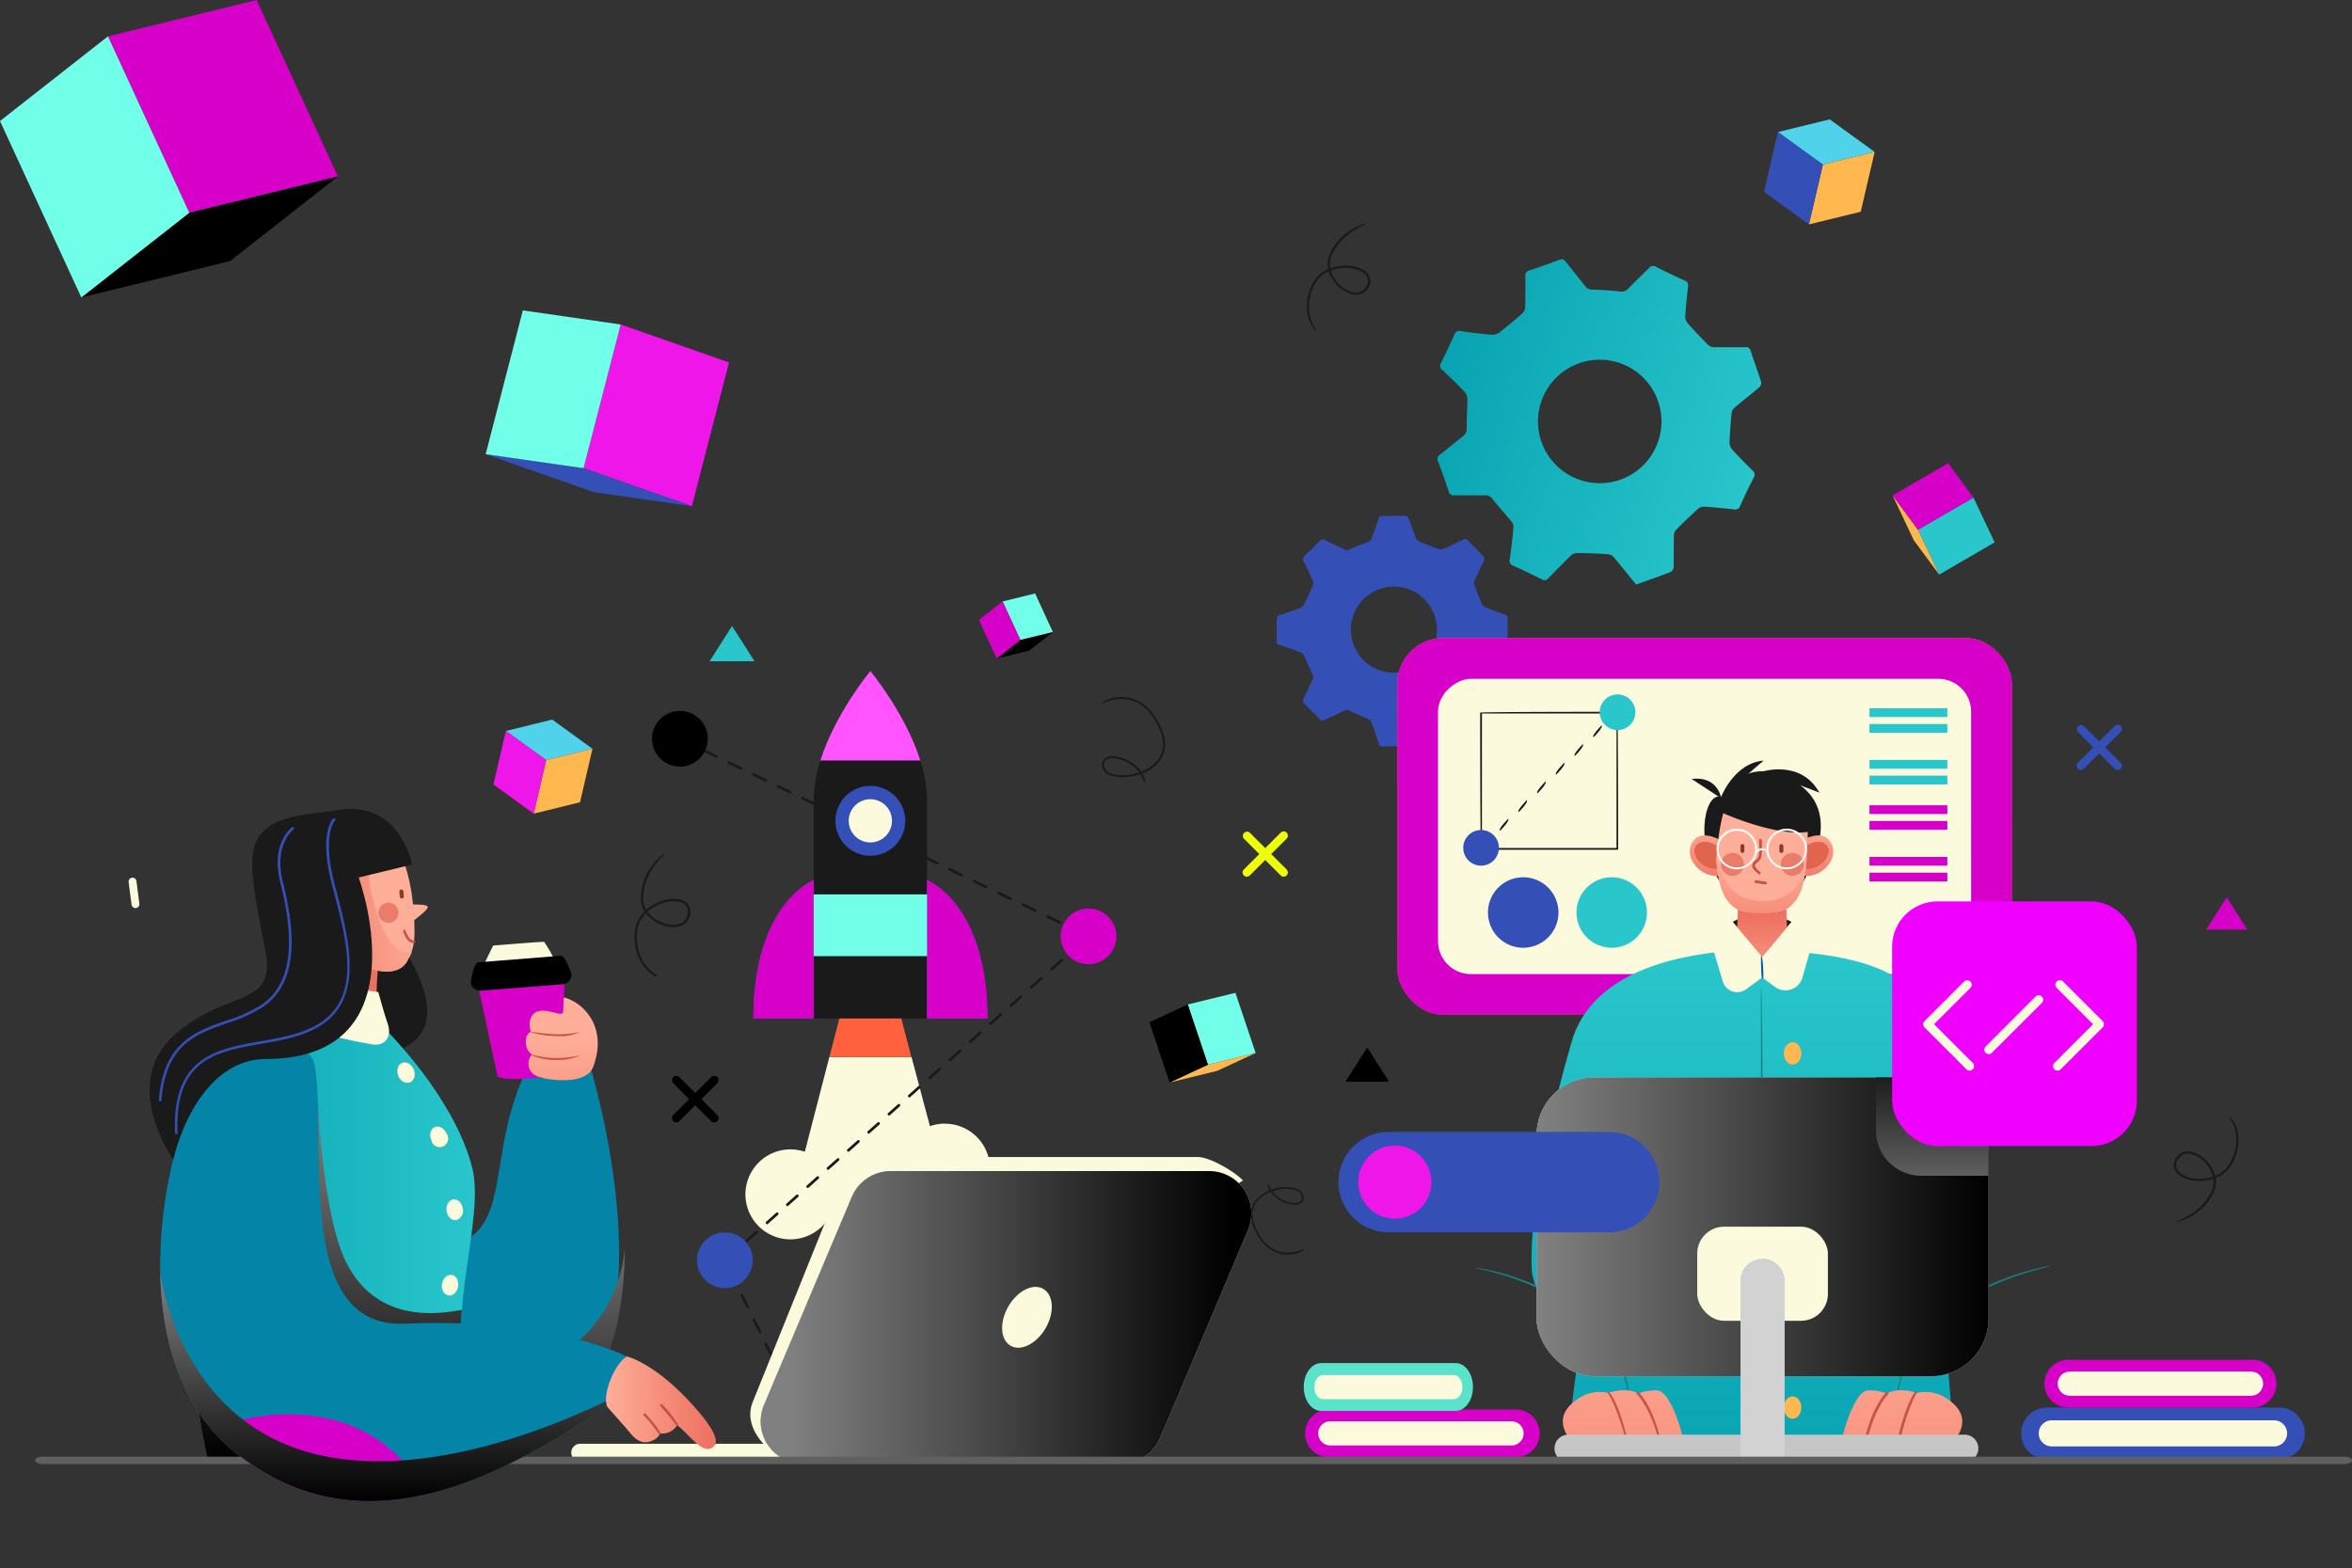 <svg xmlns="http://www.w3.org/2000/svg" xmlns:xlink="http://www.w3.org/1999/xlink" viewBox="0 0 640 426.77"><rect x="0" y="0" width="640" height="426.77" fill="#333333" stroke="none"/><defs><style>.cls-1{isolation:isolate;}.cls-2{fill:#1a1a1a;}.cls-3{fill:#fbfadc;}.cls-4{fill:#0485a8;}.cls-23,.cls-24,.cls-38,.cls-43,.cls-48,.cls-5{mix-blend-mode:soft-light;}.cls-5{fill:url(#linear-gradient);}.cls-6{fill:#ffb850;}.cls-7{fill:#29c7cc;}.cls-8{fill:url(#linear-gradient-2);}.cls-9{fill:url(#linear-gradient-3);}.cls-10{fill:#ffaf99;}.cls-11{fill:#ea7d6a;}.cls-12{fill:#93372b;}.cls-13{fill:#c65347;}.cls-14{fill:url(#linear-gradient-4);}.cls-15{fill:#d600c9;}.cls-16{fill:url(#linear-gradient-5);}.cls-17{fill:#344fb5;}.cls-18{fill:#ff613f;}.cls-19{fill:#3656b3;}.cls-20{fill:#72ffea;}.cls-21{fill:#ff54ff;}.cls-22{fill:#d2d2d2;}.cls-23{fill:url(#linear-gradient-6);}.cls-24{fill:url(#linear-gradient-7);}.cls-25{fill:#50d3ea;}.cls-26{fill:#ef16ea;}.cls-27{fill:url(#linear-gradient-8);}.cls-28{fill:url(#linear-gradient-9);}.cls-29{fill:#04bbc1;}.cls-30{fill:#045ba8;}.Graphic-Style-5{fill:url(#linear-gradient-10);}.cls-31{fill:#ecff07;}.cls-32{fill:url(#linear-gradient-11);}.cls-33{fill:url(#linear-gradient-12);}.cls-34{fill:#e0644e;}.cls-35{fill:url(#linear-gradient-13);}.cls-36{fill:url(#linear-gradient-14);}.cls-37{fill:#1a7c7c;}.cls-38{fill:url(#linear-gradient-15);}.cls-39{fill:url(#linear-gradient-16);}.cls-40{fill:url(#linear-gradient-17);}.cls-41{fill:#c6c6c6;}.cls-42{fill:#fff;}.cls-43{fill:url(#linear-gradient-18);}.cls-44{fill:#f000ff;}.cls-45{fill:#5ae2cb;}.cls-46{fill:#606060;}.cls-47{fill:url(#linear-gradient-19);}.cls-48{fill:url(#linear-gradient-20);}</style><linearGradient id="linear-gradient" x1="11913.99" y1="327.07" x2="11915.42" y2="413.66" gradientTransform="translate(-11786.92)" gradientUnits="userSpaceOnUse"><stop offset="0.01" stop-color="gray"/><stop offset="1"/></linearGradient><linearGradient id="linear-gradient-2" x1="51.11" y1="335.45" x2="130.6" y2="335.45" gradientUnits="userSpaceOnUse"><stop offset="0" stop-color="#09a4b3"/><stop offset="1" stop-color="#29c7cc"/></linearGradient><linearGradient id="linear-gradient-3" x1="-1597.89" y1="-87.65" x2="-1594.91" y2="-78.11" gradientTransform="matrix(-0.99, -0.15, -0.15, 0.99, -1488, 98.12)" gradientUnits="userSpaceOnUse"><stop offset="0.01" stop-color="#ffaf99"/><stop offset="1" stop-color="#ed6f5f"/></linearGradient><linearGradient id="linear-gradient-4" x1="-1336.36" y1="-1190.88" x2="-1297.16" y2="-1181.06" gradientTransform="matrix(-0.98, -0.2, -0.2, 0.98, -1430.24, 1147.45)" xlink:href="#linear-gradient-3"/><linearGradient id="linear-gradient-5" x1="2785.46" y1="-26.43" x2="2785.46" y2="25.59" gradientTransform="matrix(-1, 0, 0, 1, 2938.28, 306.8)" xlink:href="#linear-gradient-3"/><linearGradient id="linear-gradient-6" x1="12000.4" y1="358.53" x2="12122.4" y2="358.53" xlink:href="#linear-gradient"/><linearGradient id="linear-gradient-7" x1="11877.77" y1="300.03" x2="11877.77" y2="396.97" xlink:href="#linear-gradient"/><linearGradient id="linear-gradient-8" x1="421.73" y1="135.61" x2="512.3" y2="135.61" gradientTransform="matrix(0.96, 0.29, -0.29, 0.96, 28.05, -152.09)" xlink:href="#linear-gradient-2"/><linearGradient id="linear-gradient-9" x1="463.83" y1="173.67" x2="463.83" y2="276.18" gradientUnits="userSpaceOnUse"><stop offset="0" stop-color="#ff7c48"/><stop offset="0.85" stop-color="#e85938"/></linearGradient><linearGradient id="linear-gradient-10" x1="474.67" y1="397.84" x2="474.67" y2="258.35" xlink:href="#linear-gradient-2"/><linearGradient id="linear-gradient-11" x1="479.48" y1="274.29" x2="479.48" y2="245.93" gradientUnits="userSpaceOnUse"><stop offset="0.01" stop-color="#ffaf99"/><stop offset="0.92" stop-color="#ed6f5f"/></linearGradient><linearGradient id="linear-gradient-12" x1="494.11" y1="222.5" x2="494.11" y2="244.46" gradientUnits="userSpaceOnUse"><stop offset="0" stop-color="#ffaf99"/><stop offset="0.96" stop-color="#ed6f5f"/></linearGradient><linearGradient id="linear-gradient-13" x1="4.26" y1="222.5" x2="4.26" y2="244.46" gradientTransform="matrix(-1, 0, 0, 1, 468.81, 0)" xlink:href="#linear-gradient-12"/><linearGradient id="linear-gradient-14" x1="479.24" y1="232.48" x2="479.24" y2="264.83" xlink:href="#linear-gradient-12"/><linearGradient id="linear-gradient-15" x1="418.12" y1="333.9" x2="541.1" y2="333.9" gradientTransform="matrix(1, 0, 0, 1, 0, 0)" xlink:href="#linear-gradient"/><linearGradient id="linear-gradient-16" x1="441.6" y1="354.38" x2="441.6" y2="446.42" gradientTransform="matrix(1, 0, 0, 1, 0, 0)" xlink:href="#linear-gradient-3"/><linearGradient id="linear-gradient-17" x1="12909.55" y1="354.38" x2="12909.55" y2="446.42" gradientTransform="matrix(-1, 0, 0, 1, 13427.17, 0)" xlink:href="#linear-gradient-3"/><linearGradient id="linear-gradient-18" x1="525.78" y1="334.13" x2="525.78" y2="281.34" gradientTransform="matrix(1, 0, 0, 1, 0, 0)" xlink:href="#linear-gradient"/><linearGradient id="linear-gradient-19" x1="11951" y1="381.77" x2="11981.71" y2="381.77" gradientTransform="translate(-11786.92)" xlink:href="#linear-gradient-3"/><linearGradient id="linear-gradient-20" x1="11891.35" y1="346.17" x2="11891.35" y2="408.55" xlink:href="#linear-gradient"/></defs><g class="cls-1"><g id="Layer_1" data-name="Layer 1"><path class="cls-2" d="M350.4,341.46a8.5,8.5,0,0,1-2.73-.44c-2.72-.9-4.89-3.18-6.47-6.78-1.77-4-.41-6.63,1-8.11a9.71,9.71,0,0,1,3.25-2.13,4.94,4.94,0,0,1-.64-1.83,7.61,7.61,0,0,1,1.09,1.66,10.45,10.45,0,0,1,7-.27,2.53,2.53,0,0,1,1.8,2.31c0,1.2-.8,1.94-2.18,2a8.7,8.7,0,0,1-6.79-3.48,9.32,9.32,0,0,0-3.17,2c-1.35,1.39-2.6,3.82-.94,7.6,1.52,3.47,3.6,5.66,6.18,6.53a9.56,9.56,0,0,0,7-.67C354.93,340.38,353,341.46,350.4,341.46Zm-4.19-17.22a8.22,8.22,0,0,0,6.29,3.19c.79-.05,1.73-.36,1.74-1.57a2.08,2.08,0,0,0-1.51-1.86A9.9,9.9,0,0,0,346.21,324.24Z"/><path class="cls-3" d="M257.13,305.8a12.29,12.29,0,0,0-4.09.71l-5-18.82H225.67L219,313.47a12.24,12.24,0,1,0,8.08,14c0,8,7.57,13.64,14.33,13.64a12.23,12.23,0,0,0,12.19-11.32,12.11,12.11,0,0,0,3.53.52,12.24,12.24,0,0,0,0-24.48Z"/><path class="cls-4" d="M159.62,287s34.7,105.4-33.37,111.42c-78.34,6.91-43.69-93.45-43.69-93.45l11.25-27.1s-1.59,63.26,23.67,61.85,12.18-25.66,28.26-53.25Z"/><path class="cls-5" d="M118,378.16c-14.56.36-25.08,1.74-32.66,3.54,7.46,10.32,20.53,16.79,42.46,14.85,33.7-3,42.21-30.31,42.21-57.16C170,339.38,169.57,376.89,118,378.16Z"/><path class="cls-6" d="M97.17,393.9a51.72,51.72,0,0,0,5.16,2.58c6.47,2,14.35,2.74,23.92,1.9,13-1.15,22.2-5.9,28.66-12.85C130.49,369.52,106.7,384.25,97.17,393.9Z"/><path d="M187.52,299.15l-4.33-4.33a1.18,1.18,0,0,1,0-1.67,1.17,1.17,0,0,1,1.66,0l4.33,4.33,4.33-4.33a1.18,1.18,0,0,1,1.67,1.67l-4.33,4.33,4.33,4.33a1.17,1.17,0,0,1,0,1.66,1.2,1.2,0,0,1-.84.35,1.18,1.18,0,0,1-.83-.35l-4.33-4.33-4.33,4.33a1.17,1.17,0,1,1-1.66-1.66Z"/><polygon class="cls-7" points="199.2 170.38 193.09 179.96 205.3 179.96 199.2 170.38"/><path class="cls-2" d="M178.56,265.88c-.2-.06-6.52-3.13-5.87-12.16a8.94,8.94,0,0,1,2.68-5.66,6.86,6.86,0,0,1-1-4.21,15.11,15.11,0,0,1,6.34-11.46c.28.59-5.12,3.93-5.7,11.51a6.23,6.23,0,0,0,.87,3.7,11.57,11.57,0,0,1,2.75-1.8c3-1.42,6.1-1.55,7.85-.34a3.21,3.21,0,0,1,1.34,3.1c-.22,2.55-2.24,4-5.28,3.73a9.86,9.86,0,0,1-6.77-3.7,8.07,8.07,0,0,0-2.4,5.18c-.62,8.57,5.11,11.38,5.36,11.49C178.8,265.81,178.68,265.88,178.56,265.88Zm-2.35-17.73a9.2,9.2,0,0,0,6.35,3.5c1,.08,4.3.1,4.58-3.15a2.56,2.56,0,0,0-1.06-2.51c-1.54-1.07-4.5-.91-7.2.39A11.2,11.2,0,0,0,176.21,248.15Z"/><path class="cls-2" d="M311.33,213a14.74,14.74,0,0,0-1-2.3c-3,1-6.23,1.13-8.33.25a3,3,0,0,1-2.12-2.76c0-1.44,1-2.32,2.62-2.41a10.41,10.41,0,0,1,8.06,4.22,10.89,10.89,0,0,0,3.8-2.4c1.62-1.63,3.15-4.52,1.21-9-1.78-4.16-4.25-6.8-7.31-7.85a11.38,11.38,0,0,0-8.36.72c-.1-.59,4-2.81,8.53-1.26,3.23,1.11,5.8,3.86,7.65,8.16,2.07,4.81.42,7.91-1.32,9.67a11.55,11.55,0,0,1-3.89,2.5,6,6,0,0,1,.75,2.19C311.35,213,311.34,213,311.33,213Zm-8.55-6.67c-1.2.06-2.33.42-2.35,1.86a2.49,2.49,0,0,0,1.78,2.24c1.92.81,5,.73,7.78-.23A10,10,0,0,0,302.78,206.37Z"/><path class="cls-2" d="M108.43,256.14s16.72,22.1,1.22,29.15c-16.31,7.42-24.19-19.08-24.19-19.08Z"/><path class="cls-8" d="M93.82,274s4.51-.28,5.59.72c15.9,14.8,26.3,31.21,29.17,43.48,2.49,10.65-3,27.21-3.43,47.57.35,13.59,5.45,31.22,5.45,31.22H56.46S30.26,285.84,93.82,274Z"/><path class="cls-6" d="M112.55,291.06c-.61-1.44-2-2.23-3.15-1.75s-1.55,2-1,3.48,2,2.23,3.16,1.75S113.16,292.5,112.55,291.06Z"/><path class="cls-6" d="M121.48,308.53c-.61-1.44-2-2.23-3.16-1.75s-1.55,2-.94,3.48a2.29,2.29,0,1,0,4.1-1.73Z"/><path class="cls-3" d="M125.93,329c-.19-1.55-1.32-2.7-2.54-2.56s-2.06,1.52-1.88,3.08,1.32,2.7,2.54,2.56A2.6,2.6,0,0,0,125.93,329Z"/><path class="cls-9" d="M103.31,259.89s-2,13.3.21,16.6-15.28.81-15.28.81l1-20.07Z"/><path class="cls-10" d="M97.46,261.86,96,252.33s-2.74-5.06-1-7.51c0,0,.24-8.06.24-8.06,6.36-1.62,12.16.82,14.23-2.95a13.23,13.23,0,0,1,.74,1.66,50.48,50.48,0,0,1,2.16,10.65c.71.14,3.54-.06,4,.61s-3.64,3.67-3.64,3.67c0,.27,0,.54,0,.8.14,3.18.17,7-1.66,9.71C109,266.24,101.19,264.6,97.46,261.86Z"/><path class="cls-10" d="M85,242.09c1.23-2.28,3.63-2.31,5.63-1.82A14.06,14.06,0,0,0,90.54,251C86.64,250.24,82.89,246.06,85,242.09Z"/><path class="cls-11" d="M103.25,247.19A2.74,2.74,0,1,0,107,246,2.75,2.75,0,0,0,103.25,247.19Z"/><path class="cls-12" d="M109.4,244.53a.55.55,0,0,0,.5-.6l-.13-1.38a.56.56,0,0,0-1.11.11l.13,1.37A.55.55,0,0,0,109.4,244.53Z"/><path class="cls-13" d="M112.42,256.64c-1.73,0-2.68-3-2.72-3.15a.35.35,0,0,1,.22-.44.36.36,0,0,1,.44.23c.25.81,1.13,2.85,2.22,2.66a.34.34,0,0,1,.41.27.36.36,0,0,1-.28.41Z"/><path class="cls-14" d="M96,252.33a15.54,15.54,0,0,1-1.45-4.13c.84-2-1.54-10.82-.71-12.28,1.42-.47,5.21,1.43,6.5.78-.06,6.13,4.13,24,11.72,22.35a8.71,8.71,0,0,1-.92,1.86c-2.16,5.33-10,3.69-13.7.95Z"/><path class="cls-3" d="M85.39,267.71,102.94,270s1.75,6.4,2.51,8.47c1.28,3.48-.48,6.36-4.14,5.77-6.71-1.1-15.93-3.15-21.63-6.69Z"/><path class="cls-3" d="M112.55,291.06c-.61-1.44-2-2.23-3.15-1.75s-1.55,2-1,3.48,2,2.23,3.16,1.75S113.16,292.5,112.55,291.06Z"/><path class="cls-3" d="M121.48,308.53c-.61-1.44-2-2.23-3.16-1.75s-1.55,2-.94,3.48a2.29,2.29,0,1,0,4.1-1.73Z"/><path class="cls-3" d="M124.66,350.1c.23-1.54-.56-3-1.77-3.13s-2.39.92-2.63,2.47.56,2.95,1.77,3.14S124.42,351.65,124.66,350.1Z"/><path class="cls-15" d="M130.39,269.7l5,23.25c.75.71,4.33.9,8.61.56s7.75-1.09,8.32-1.75c.1-.17,1.32-23.91,1.32-23.91-.37-.17-22.87,1.62-22.87,1.62C130.44,269.47,130.37,269.58,130.39,269.7Z"/><path class="cls-3" d="M132.07,262c.17.12,18.32-1.32,18.32-1.32.34-.41-2.32-4.33-2.32-4.33-.19-.1-7,.45-7,.45l-6.83.54c-.17.13-2.18,4.42-2.18,4.42A.21.21,0,0,0,132.07,262Z"/><path d="M130.82,269.63l22.35-1.77a2.54,2.54,0,0,0,2.31-2.72s-1.55-5.13-2.93-5L130.2,261.9c-1.38.11-2.1,5.42-2.1,5.42A2.53,2.53,0,0,0,130.82,269.63Z"/><path class="cls-16" d="M153.41,271.46s0,.77-.2,4c-.05,1.08-2.64-.1-4.37-.28a5.56,5.56,0,0,0-2.58.11c-1.89.69-2.43,2.95-2,4.83a2.52,2.52,0,0,0,.22.6,2.64,2.64,0,0,0-1.24,1.59,4.45,4.45,0,0,0,.7,3.93,2.88,2.88,0,0,0,.88.76,3.09,3.09,0,0,0-1,2.09,3.7,3.7,0,0,0,2.93,4c.18,0,.45.13.81.25,1.68.54,12,2.11,13.86-3C165.55,279.22,158.37,272.63,153.41,271.46Z"/><path class="cls-13" d="M152.17,282a28,28,0,0,1-7.83-1.06c.23-.48,6.49,1.5,13.52-.09A12.1,12.1,0,0,1,152.17,282Z"/><path class="cls-13" d="M151.78,288.49a18.09,18.09,0,0,1-7.31-1.31c.28-.46,5.52,1.95,13.53,0A13.83,13.83,0,0,1,151.78,288.49Z"/><path class="cls-2" d="M219.86,389.49a27.92,27.92,0,0,1-2-3.53.38.38,0,0,1,.17-.5.37.37,0,0,1,.5.17l1.63,3.32a.37.37,0,0,1-.17.5A.32.32,0,0,1,219.86,389.49Zm-3.27-6.65a29,29,0,0,1-2-3.53.37.37,0,0,1,.67-.33l1.63,3.32a.38.38,0,0,1-.17.5A.35.35,0,0,1,216.59,382.84Zm-3.26-6.65a27.92,27.92,0,0,1-2-3.53.38.38,0,0,1,.17-.5.37.37,0,0,1,.5.17l1.63,3.32a.36.36,0,0,1-.17.5A.29.29,0,0,1,213.33,376.19Zm-3.27-6.65a29,29,0,0,1-2-3.53.37.37,0,0,1,.67-.33L210.4,369a.38.38,0,0,1-.17.5A.33.33,0,0,1,210.06,369.54Zm-3.26-6.65a29.23,29.23,0,0,1-2-3.53.37.37,0,0,1,.18-.5.36.36,0,0,1,.49.17l1.64,3.32a.38.38,0,0,1-.17.5A.35.35,0,0,1,206.8,362.89Zm-3.26-6.65a27.92,27.92,0,0,1-2-3.53.37.37,0,0,1,.67-.33l1.63,3.32a.37.37,0,0,1-.17.5A.32.32,0,0,1,203.54,356.24Zm-3.27-6.65a29,29,0,0,1-2-3.53.37.37,0,0,1,.17-.5.36.36,0,0,1,.49.17l1.64,3.32a.38.38,0,0,1-.17.5A.35.35,0,0,1,200.27,349.59Zm-2.65-6.53c-.41-.28-.4-.51-.24-.65l2.76-2.46a.37.37,0,0,1,.53,0,.37.37,0,0,1,0,.52L197.87,343A.38.38,0,0,1,197.62,343.06Zm5.53-4.93c-.41-.27-.4-.51-.24-.65l2.76-2.46a.38.38,0,0,1,.53,0,.39.39,0,0,1,0,.53L203.4,338A.38.38,0,0,1,203.15,338.13Zm5.53-4.92c-.41-.28-.4-.52-.24-.66l2.76-2.46a.38.38,0,0,1,.53,0,.39.39,0,0,1,0,.53l-2.77,2.46A.39.39,0,0,1,208.68,333.21Zm5.53-4.93c-.41-.28-.4-.52-.24-.65l2.76-2.47a.38.38,0,0,1,.5.56l-2.77,2.46A.35.35,0,0,1,214.21,328.28Zm5.53-4.93c-.41-.28-.4-.52-.24-.65l2.76-2.47a.39.39,0,0,1,.53,0,.38.38,0,0,1,0,.53L220,323.25A.35.35,0,0,1,219.74,323.35Zm5.54-4.93c-.42-.28-.41-.51-.25-.65l2.76-2.46a.37.37,0,1,1,.5.55l-2.77,2.47A.38.38,0,0,1,225.28,318.42Zm5.53-4.93c-.42-.28-.41-.51-.25-.65l2.76-2.46a.37.37,0,1,1,.5.55l-2.77,2.47A.38.38,0,0,1,230.81,313.49Zm5.53-4.93c-.42-.27-.41-.51-.25-.65l2.76-2.46a.38.38,0,0,1,.5.56l-2.77,2.46A.38.38,0,0,1,236.34,308.56Zm5.53-4.92c-.42-.28-.41-.52-.25-.66l2.76-2.46a.38.38,0,0,1,.5.56l-2.77,2.46A.37.37,0,0,1,241.87,303.64Zm5.53-4.93c-.42-.28-.41-.52-.25-.65l2.76-2.47a.39.39,0,0,1,.53,0,.38.38,0,0,1,0,.53l-2.77,2.46A.33.33,0,0,1,247.4,298.71Zm5.53-4.93c-.42-.28-.41-.51-.25-.65l2.76-2.47a.39.39,0,0,1,.53,0,.38.38,0,0,1,0,.53l-2.77,2.46A.34.34,0,0,1,252.93,293.78Zm5.53-4.93c-.42-.28-.41-.51-.25-.65l2.76-2.46a.37.37,0,1,1,.5.55l-2.77,2.47A.38.38,0,0,1,258.46,288.85Zm5.53-4.93c-.42-.28-.4-.51-.25-.65l2.76-2.46a.37.37,0,1,1,.5.55l-2.76,2.47A.4.4,0,0,1,264,283.92Zm5.53-4.93c-.42-.27-.4-.51-.25-.65l2.77-2.46a.37.37,0,0,1,.52,0,.38.38,0,0,1,0,.53l-2.76,2.46A.4.4,0,0,1,269.52,279Zm5.53-4.92c-.42-.28-.4-.52-.25-.66l2.77-2.46a.37.37,0,0,1,.49.56L275.3,274A.42.42,0,0,1,275.05,274.07Zm5.53-4.93c-.42-.28-.4-.52-.25-.65l2.76-2.47a.39.39,0,0,1,.53,0,.37.37,0,0,1,0,.53L280.83,269A.35.35,0,0,1,280.58,269.14Zm5.53-4.93c-.42-.28-.4-.51-.25-.65l2.77-2.47a.38.38,0,0,1,.52,0,.37.37,0,0,1,0,.53l-2.76,2.47A.38.38,0,0,1,286.11,264.21Zm5.53-4.93c-.42-.28-.4-.51-.25-.65l2.77-2.46a.37.37,0,1,1,.49.55l-2.76,2.47A.38.38,0,0,1,291.64,259.28Zm3.4-4.63c-.16,0-3.5-1.65-3.5-1.65a.37.37,0,0,1,.33-.67l3.33,1.61a.38.38,0,0,1,.18.5A.39.39,0,0,1,295,254.65Zm-6.67-3.22c-.16,0-3.5-1.65-3.5-1.65a.38.38,0,0,1,.33-.68l3.33,1.62a.36.36,0,0,1,.18.49A.38.38,0,0,1,288.37,251.43Zm-6.67-3.23c-.16,0-3.49-1.65-3.49-1.65a.37.37,0,0,1-.18-.5.38.38,0,0,1,.5-.17l3.33,1.61a.37.37,0,0,1,.18.5A.39.39,0,0,1,281.7,248.2ZM275,245c-.16,0-3.49-1.65-3.49-1.65a.38.38,0,0,1,.32-.68l3.33,1.62a.37.37,0,0,1,.18.5A.39.39,0,0,1,275,245Zm-6.66-3.23c-.17,0-3.5-1.65-3.5-1.65a.37.37,0,0,1-.18-.5.38.38,0,0,1,.5-.17l3.34,1.61a.37.37,0,0,1-.16.71Zm-6.67-3.23c-.17,0-3.5-1.64-3.5-1.64a.37.37,0,0,1-.17-.5.36.36,0,0,1,.49-.18l3.34,1.62a.37.37,0,0,1,.17.49A.36.36,0,0,1,261.7,238.52ZM255,235.3c-.16,0-3.5-1.65-3.5-1.65a.37.37,0,0,1,.32-.67l3.34,1.61a.37.37,0,0,1,.17.5A.36.36,0,0,1,255,235.3Zm-6.67-3.23c-.16,0-3.5-1.64-3.5-1.64a.38.38,0,0,1-.17-.5.37.37,0,0,1,.5-.18l3.33,1.62a.36.36,0,0,1,.17.49A.35.35,0,0,1,248.36,232.07Zm-6.67-3.22c-.16,0-3.5-1.65-3.5-1.65a.37.37,0,1,1,.33-.67l3.33,1.61a.37.37,0,0,1,.18.5A.39.39,0,0,1,241.69,228.85ZM235,225.63c-.16,0-3.5-1.66-3.5-1.66a.37.37,0,0,1-.17-.49.38.38,0,0,1,.5-.18l3.33,1.62a.36.36,0,0,1,.18.49A.38.38,0,0,1,235,225.63Zm-6.67-3.23c-.16,0-3.49-1.65-3.49-1.65a.37.37,0,0,1-.18-.5.38.38,0,0,1,.5-.17l3.33,1.61a.37.37,0,0,1,.18.5A.39.39,0,0,1,228.35,222.4Zm-6.67-3.23c-.16,0-3.49-1.64-3.49-1.64a.38.38,0,0,1,.32-.68l3.34,1.62a.37.37,0,0,1-.17.7ZM215,216c-.16,0-3.49-1.65-3.49-1.65a.37.37,0,1,1,.32-.67l3.34,1.61a.37.37,0,0,1-.17.71Zm-6.66-3.23c-.16,0-3.5-1.64-3.5-1.64a.37.37,0,0,1-.17-.5.36.36,0,0,1,.49-.18l3.34,1.62a.37.37,0,0,1-.16.7Zm-6.67-3.22c-.16,0-3.5-1.65-3.5-1.65a.37.37,0,1,1,.33-.67l3.33,1.61a.37.37,0,0,1,.17.5A.36.36,0,0,1,201.68,209.5ZM195,206.27c-.16,0-3.5-1.65-3.5-1.65a.37.37,0,0,1-.17-.49.37.37,0,0,1,.5-.18l3.33,1.62a.37.37,0,0,1-.16.7Zm-6.67-3.22c-.16,0-3.5-1.65-3.5-1.65a.37.37,0,0,1,.33-.67l3.33,1.61a.37.37,0,0,1,.18.5A.39.39,0,0,1,188.34,203.05Z"/><path class="cls-15" d="M303.78,254.84a7.58,7.58,0,1,1-7.58-7.58A7.58,7.58,0,0,1,303.78,254.84Z"/><path class="cls-17" d="M204.82,343a7.58,7.58,0,1,1-7.58-7.58A7.58,7.58,0,0,1,204.82,343Z"/><path d="M192.59,201.06a7.58,7.58,0,1,1-7.58-7.58A7.58,7.58,0,0,1,192.59,201.06Z"/><polygon class="cls-18" points="236.83 244.8 225.67 287.69 236.83 287.69 238.81 287.69 247.99 287.69 236.83 244.8"/><path class="cls-2" d="M223.27,206.88a36,36,0,0,0-1.86,10.79v59.52h30.84V217.67a35.72,35.72,0,0,0-1.86-10.79Z"/><path class="cls-19" d="M221.41,239.53v37.66H205C205,245.85,221.41,239.53,221.41,239.53Z"/><path class="cls-19" d="M252.25,239.53v37.66H268.7C268.7,245.85,252.25,239.53,252.25,239.53Z"/><path class="cls-15" d="M221.41,239.53v37.66H205C205,245.85,221.41,239.53,221.41,239.53Z"/><path class="cls-15" d="M252.25,239.53v37.66H268.7C268.7,245.85,252.25,239.53,252.25,239.53Z"/><circle class="cls-17" cx="236.83" cy="223.4" r="9.51"/><path class="cls-3" d="M242.71,223.4a5.88,5.88,0,1,1-5.88-5.88A5.87,5.87,0,0,1,242.71,223.4Z"/><rect class="cls-20" x="221.41" y="243.42" width="30.85" height="16.81"/><path class="cls-21" d="M236.83,182.64s-9.51,11.43-13.59,24.33h27.18C246.34,194.07,236.83,182.64,236.83,182.64Z"/><path class="cls-3" d="M221.87,397.78h-64a2.42,2.42,0,0,1,0-4.84h64a2.42,2.42,0,0,1,0,4.84Z"/><path class="cls-3" d="M325.92,314.9H239.31a11.49,11.49,0,0,0-10.59,7.36l-23.91,59.35c-3.2,7.94,6.19,16.68,14.42,16.68l119-77C336.12,319,329.32,314.9,325.92,314.9Z"/><path class="cls-22" d="M305.1,398.35H218.48a11.5,11.5,0,0,1-10.59-16l23.9-56.63a11.51,11.51,0,0,1,10.6-7H329a11.51,11.51,0,0,1,10.6,16l-23.91,56.63A11.49,11.49,0,0,1,305.1,398.35Z"/><path class="cls-23" d="M305.1,398.35H218.48a11.5,11.5,0,0,1-10.59-16l23.9-56.63a11.51,11.51,0,0,1,10.6-7H329a11.51,11.51,0,0,1,10.6,16l-23.91,56.63A11.49,11.49,0,0,1,305.1,398.35Z"/><path class="cls-3" d="M274.36,355.59c-2.46,4.27-2.18,9.05.62,10.67s7.09-.53,9.55-4.79,2.19-9-.62-10.67S276.83,351.33,274.36,355.59Z"/><path class="cls-24" d="M125.67,356.5c-4.81.77-22.76,4.57-31.5-13C87.8,330.71,86.51,300,86.51,300l-16.78,6.44-18,26.89C48.9,364.88,56.46,397,56.46,397H130.6s-5.1-17.63-5.45-31.22C125.22,362.57,125.4,359.48,125.67,356.5Z"/><polygon class="cls-25" points="137.65 198.94 150.26 195.85 161.22 203.78 148.61 206.87 137.65 198.94"/><polygon class="cls-6" points="148.61 206.87 161.22 203.78 157.83 218.35 145.22 221.44 148.61 206.87"/><polygon class="cls-26" points="137.65 198.94 148.61 206.87 145.22 221.44 134.27 213.51 137.65 198.94"/><polygon class="cls-7" points="537 135.42 542.76 147.62 527.66 156.38 521.9 144.17 537 135.42"/><polygon class="cls-6" points="521.9 144.17 527.66 156.38 520.75 147.02 514.99 134.81 521.9 144.17"/><polygon class="cls-15" points="537 135.42 521.9 144.17 514.99 134.81 530.11 126.06 537 135.42"/><path class="cls-3" d="M37,247.14a1.08,1.08,0,0,1-1.2-.93L35,240.09a1.09,1.09,0,0,1,.93-1.21,1.08,1.08,0,0,1,1.2.93l.79,6.13A1.08,1.08,0,0,1,37,247.14Z"/><path class="cls-17" d="M410.25,168.37a1,1,0,0,0-.81-1.12c-1.76-.61-3.51-1.24-5.23-1.94a2.09,2.09,0,0,1-1-1c-.72-1.67-1.38-3.37-2-5.07a1.6,1.6,0,0,1,0-1.14c.84-1.88,1.78-3.73,2.62-5.62a1.18,1.18,0,0,0-.14-1c-1.42-1.51-2.91-3-4.34-4.44a.86.86,0,0,0-1.18-.2c-1.79.89-3.59,1.76-5.41,2.57a1.83,1.83,0,0,1-1.24.06c-1.74-.63-3.47-1.3-5.17-2a1.88,1.88,0,0,1-1-.9c-.71-1.75-1.35-3.54-2-5.33-.19-.57-.43-.85-1.1-.83-2,0-4,0-6,0a1,1,0,0,0-1.12.82c-.6,1.76-1.28,3.49-1.88,5.25a1.55,1.55,0,0,1-1.12,1.07c-1.65.57-3.28,1.22-4.87,1.95a1.56,1.56,0,0,1-1.55,0c-1.75-.88-3.54-1.69-5.3-2.57a.93.93,0,0,0-1.27.22c-1.38,1.44-2.79,2.87-4.24,4.24a1,1,0,0,0-.19,1.37c.87,1.75,1.73,3.52,2.51,5.32a1.82,1.82,0,0,1,0,1.3q-1.09,2.56-2.34,5.05a2.13,2.13,0,0,1-1,1c-1.87.71-3.77,1.35-5.67,2a1,1,0,0,0-.83,1.1c.05,2,0,4,0,6a.9.9,0,0,0,.74,1c1.94.62,3.87,1.27,5.77,2a2.14,2.14,0,0,1,1,1c.77,1.61,1.4,3.29,2.2,4.88a1.72,1.72,0,0,1,0,1.75c-.83,1.66-1.58,3.36-2.41,5a1,1,0,0,0,.22,1.36c1.44,1.38,2.86,2.79,4.24,4.24a1,1,0,0,0,1.35.2c1.73-.86,3.49-1.65,5.22-2.51a1.52,1.52,0,0,1,1.54,0c1.66.82,3.4,1.5,5.07,2.29a1.86,1.86,0,0,1,.86.89c.71,1.9,1.37,3.83,2,5.76a.93.93,0,0,0,1.06.76q3-.06,6,0a1,1,0,0,0,1.1-.82c.61-1.9,1.26-3.79,2-5.66a2,2,0,0,1,.95-1c1.71-.8,3.45-1.55,5.2-2.25a1.71,1.71,0,0,1,1.22,0c2.05.91,4.06,1.89,6.16,2.88,1.65-1.67,3.29-3.3,4.88-5a1.22,1.22,0,0,0,.09-1.06c-.81-1.83-1.71-3.61-2.54-5.43a1.72,1.72,0,0,1-.08-1.16c.62-1.78,1.28-3.55,2-5.3a1.87,1.87,0,0,1,.93-1c1.75-.71,3.54-1.35,5.33-2a1,1,0,0,0,.73-1.07C410.22,172.37,410.21,170.37,410.25,168.37Zm-30.93,14.7A11.71,11.71,0,1,1,391,171.38,11.66,11.66,0,0,1,379.32,183.07Z"/><path class="cls-27" d="M477.19,130a1.43,1.43,0,0,0-.37-2c-1.89-1.87-3.77-3.77-5.56-5.74a3,3,0,0,1-.64-1.94c.1-2.61.31-5.21.55-7.81a2.37,2.37,0,0,1,.7-1.47c2.27-1.92,4.62-3.73,6.88-5.66a1.67,1.67,0,0,0,.47-1.44c-.9-2.83-1.93-5.63-2.86-8.45a1.22,1.22,0,0,0-1.41-1c-2.87,0-5.74,0-8.6,0a2.62,2.62,0,0,1-1.63-.69C462.84,91.89,461,90,459.26,88a2.73,2.73,0,0,1-.7-1.77c.17-2.71.45-5.41.76-8.11.1-.87,0-1.37-.9-1.76-2.62-1.18-5.22-2.43-7.78-3.72a1.45,1.45,0,0,0-2,.37c-1.87,1.91-3.82,3.72-5.68,5.63a2.2,2.2,0,0,1-2.12.69c-2.49-.28-5-.45-7.52-.49a2.23,2.23,0,0,1-2-1c-1.73-2.22-3.54-4.39-5.27-6.61a1.32,1.32,0,0,0-1.78-.5c-2.69,1-5.39,2-8.13,2.87-.92.29-1.09.78-1.08,1.64,0,2.82.05,5.64-.05,8.46a2.6,2.6,0,0,1-.85,1.67c-2,1.75-4,3.45-6.15,5.08a3.12,3.12,0,0,1-1.93.67c-2.86-.23-5.71-.59-8.55-1a1.41,1.41,0,0,0-1.77.91Q394,95,392.1,98.82a1.31,1.31,0,0,0,.32,1.82c2.12,2,4.22,4,6.23,6.15a3,3,0,0,1,.64,1.95c0,2.56-.22,5.12-.17,7.67a2.49,2.49,0,0,1-1,2.29c-2.11,1.64-4.14,3.38-6.24,5a1.4,1.4,0,0,0-.56,1.89c1,2.69,2,5.4,2.86,8.13a1.4,1.4,0,0,0,1.64,1.09c2.76,0,5.53,0,8.3,0a2.22,2.22,0,0,1,2,1c1.64,2.09,3.46,4,5.14,6.11a2.58,2.58,0,0,1,.56,1.68c-.26,2.91-.6,5.81-1,8.7a1.34,1.34,0,0,0,.9,1.64c2.61,1.19,5.21,2.42,7.77,3.72a1.39,1.39,0,0,0,1.93-.38q3-3.14,6.06-6.11a2.79,2.79,0,0,1,1.82-.64c2.71,0,5.42.13,8.13.29a2.54,2.54,0,0,1,1.6.73c2.08,2.44,4.08,5,6.19,7.54,3.17-1.14,6.31-2.23,9.4-3.43a1.74,1.74,0,0,0,.79-1.32c.07-2.87,0-5.74.07-8.61a2.45,2.45,0,0,1,.61-1.54c1.91-1.93,3.86-3.82,5.87-5.63a2.67,2.67,0,0,1,1.8-.66c2.71.17,5.41.44,8.11.74a1.34,1.34,0,0,0,1.62-.92C474.66,135.12,475.9,132.52,477.19,130ZM428,129.83A16.8,16.8,0,1,1,450.43,122,16.75,16.75,0,0,1,428,129.83Z"/><rect class="cls-28" x="380.24" y="173.67" width="167.2" height="102.51" rx="12.4"/><rect class="cls-3" x="423.65" y="152.4" width="80.38" height="145.06" rx="8.96" transform="translate(688.76 -238.91) rotate(90)"/><rect class="cls-29" x="508.7" y="192.76" width="21.19" height="2.39"/><rect class="cls-29" x="508.7" y="197.04" width="21.19" height="2.39"/><rect class="cls-29" x="508.7" y="206.82" width="21.19" height="2.39"/><rect class="cls-29" x="508.7" y="211.1" width="21.19" height="2.39"/><rect class="cls-6" x="508.7" y="219.16" width="21.19" height="2.39"/><rect class="cls-6" x="508.7" y="223.44" width="21.19" height="2.4"/><rect class="cls-6" x="508.7" y="233.22" width="21.19" height="2.39"/><rect class="cls-6" x="508.7" y="237.5" width="21.19" height="2.39"/><path class="cls-2" d="M403,231.11c-.26-.62,2.29-3.16,2.29-3.16.51.51-2,3.05-2,3.05A.4.4,0,0,1,403,231.11Zm5.09-5.09c-.26-.62,2.28-3.16,2.28-3.16.52.51-2,3.06-2,3.06A.35.35,0,0,1,408.11,226Zm5.08-5.09c-.25-.61,2.29-3.16,2.29-3.16.51.51-2,3.06-2,3.06A.35.35,0,0,1,413.19,220.93Zm5.09-5.08c-.25-.62,2.29-3.17,2.29-3.17.51.52-2,3.06-2,3.06A.38.38,0,0,1,418.28,215.85Zm5.09-5.09c-.26-.62,2.29-3.16,2.29-3.16.51.51-2,3.05-2,3.05A.36.36,0,0,1,423.37,210.76Zm5.09-5.09c-.26-.62,2.28-3.16,2.28-3.16.52.51-2,3.06-2,3.06A.35.35,0,0,1,428.46,205.67Zm5.08-5.09c-.25-.61,2.29-3.16,2.29-3.16.51.51-2,3.06-2,3.06A.35.35,0,0,1,433.54,200.58Zm5.09-5.08c-.26-.62,1.22-2.09,1.22-2.09.51.51-1,2-1,2A.38.38,0,0,1,438.63,195.5Z"/><path class="cls-2" d="M440.1,231.27H403c-.23-.23-.23-37.32-.23-37.32.23-.23,37.31-.23,37.31-.23.24.23.24,37.32.24,37.32A.23.23,0,0,1,440.1,231.27Zm-36.85-.47h36.62V194.19H403.25Z"/><path class="cls-30" d="M407.86,230.75A4.85,4.85,0,1,1,403,225.9,4.84,4.84,0,0,1,407.86,230.75Z"/><path class="cls-29" d="M445,193.87A4.85,4.85,0,1,1,440.1,189,4.85,4.85,0,0,1,445,193.87Z"/><path class="cls-30" d="M426.22,248.35a10.67,10.67,0,1,1-10.67-10.66A10.67,10.67,0,0,1,426.22,248.35Z"/><path class="cls-29" d="M440.1,248.35a10.66,10.66,0,1,1-10.66-10.66A10.66,10.66,0,0,1,440.1,248.35Z"/><path class="cls-6" d="M426.22,248.35a10.64,10.64,0,0,0-3.72-8.08,10.64,10.64,0,0,0,0,16.16A10.64,10.64,0,0,0,426.22,248.35Z"/><rect class="cls-15" x="380.24" y="173.67" width="167.2" height="102.51" rx="12.4"/><rect class="cls-3" x="423.65" y="152.4" width="80.38" height="145.06" rx="8.96" transform="translate(688.76 -238.91) rotate(90)"/><rect class="cls-7" x="508.7" y="192.76" width="21.19" height="2.39"/><rect class="cls-7" x="508.7" y="197.04" width="21.19" height="2.39"/><rect class="cls-7" x="508.7" y="206.82" width="21.19" height="2.39"/><rect class="cls-7" x="508.7" y="211.1" width="21.19" height="2.39"/><rect class="cls-15" x="508.7" y="219.16" width="21.19" height="2.39"/><rect class="cls-15" x="508.7" y="223.44" width="21.19" height="2.4"/><rect class="cls-15" x="508.7" y="233.22" width="21.19" height="2.39"/><rect class="cls-15" x="508.7" y="237.5" width="21.19" height="2.39"/><path class="cls-2" d="M403,231.11c-.26-.62,2.29-3.16,2.29-3.16.51.51-2,3.05-2,3.05A.4.4,0,0,1,403,231.11Zm5.09-5.09c-.26-.62,2.28-3.16,2.28-3.16.52.51-2,3.06-2,3.06A.35.35,0,0,1,408.11,226Zm5.08-5.09c-.25-.61,2.29-3.16,2.29-3.16.51.51-2,3.06-2,3.06A.35.35,0,0,1,413.19,220.93Zm5.09-5.08c-.25-.62,2.29-3.17,2.29-3.17.51.52-2,3.06-2,3.06A.38.38,0,0,1,418.28,215.85Zm5.09-5.09c-.26-.62,2.29-3.16,2.29-3.16.51.51-2,3.05-2,3.05A.36.36,0,0,1,423.37,210.76Zm5.09-5.09c-.26-.62,2.28-3.16,2.28-3.16.52.51-2,3.06-2,3.06A.35.35,0,0,1,428.46,205.67Zm5.08-5.09c-.25-.61,2.29-3.16,2.29-3.16.51.51-2,3.06-2,3.06A.35.35,0,0,1,433.54,200.58Zm5.09-5.08c-.26-.62,1.22-2.09,1.22-2.09.51.51-1,2-1,2A.38.38,0,0,1,438.63,195.5Z"/><path class="cls-2" d="M440.1,231.27H403c-.23-.23-.23-37.32-.23-37.32.23-.23,37.31-.23,37.31-.23.24.23.24,37.32.24,37.32A.23.23,0,0,1,440.1,231.27Zm-36.85-.47h36.62V194.19H403.25Z"/><path class="cls-17" d="M407.86,230.75A4.85,4.85,0,1,1,403,225.9,4.84,4.84,0,0,1,407.86,230.75Z"/><path class="cls-7" d="M445,193.87A4.85,4.85,0,1,1,440.1,189,4.85,4.85,0,0,1,445,193.87Z"/><path class="cls-17" d="M424.07,248.35a9.59,9.59,0,1,1-9.59-9.59A9.59,9.59,0,0,1,424.07,248.35Z"/><path class="cls-7" d="M448.16,248.35a9.59,9.59,0,1,1-9.59-9.59A9.59,9.59,0,0,1,448.16,248.35Z"/><path class="cls-2" d="M486.71,211.77c-12.42-6.25-18.41,5.2-18.41,5.2-3.75-1.73-7.75,10.55-.44,22.82l22.86.16C498.87,224.93,495.83,216.36,486.71,211.77Z"/><path class="Graphic-Style-5" d="M522.59,272.9c-7.84-15.19-41.4-13.85-45.93-14.55l-2.14.1c-10.75.79-39.25,3-46.44,23.71,0,0-12.21,39.88-11.29,63.11.35,9,12.19,20.33,13.27,18.74-.57,4.23-4.28,33.83-4.28,33.83H532.61s-1.88-14-3.06-33.37C534.83,366.69,519.94,261.57,522.59,272.9Z"/><path class="cls-2" d="M479.85,249.37c-6.32-.22-8.37,1.57-8.37,1.57l8,9.2,8-9.2S486.18,249.6,479.85,249.37Z"/><polygon points="372.04 285.08 366.11 294.39 377.96 294.39 372.04 285.08"/><path class="cls-2" d="M592.11,332.62c0-.63,6.12-1.56,9.52-8.1a6.06,6.06,0,0,0,.64-3.65,11.35,11.35,0,0,1-3.14.57c-3.19.14-6-.94-7.14-2.69a3.1,3.1,0,0,1,0-3.28c1.17-2.19,3.52-2.7,6.14-1.32a9.59,9.59,0,0,1,4.64,5.88,7.85,7.85,0,0,0,4.12-3.7c3.82-7.42-.23-12.12-.41-12.32.52-.36,5,4.79,1,12.6a8.71,8.71,0,0,1-4.56,4,6.67,6.67,0,0,1-.68,4.16,14.68,14.68,0,0,1-10,7.81Zm3.2-18.6a3,3,0,0,0-2.79,1.74,2.5,2.5,0,0,0,0,2.66c1,1.53,3.67,2.52,6.58,2.39a11.41,11.41,0,0,0,3.06-.56,9,9,0,0,0-4.34-5.55A5.85,5.85,0,0,0,595.31,314Z"/><path class="cls-2" d="M371.63,60.88c0,.64-6.05,1.81-9.19,8.49A6,6,0,0,0,362,73a11.55,11.55,0,0,1,3.12-.69c3.18-.27,6.07.7,7.24,2.4a3.11,3.11,0,0,1,.15,3.28c-1.08,2.24-3.41,2.84-6.08,1.57a9.64,9.64,0,0,1-4.87-5.7,7.88,7.88,0,0,0-4,3.87c-3.51,7.57.72,12.1.9,12.29-.5.39-5.17-4.58-1.47-12.55a8.69,8.69,0,0,1,4.39-4.22,6.71,6.71,0,0,1,.51-4.18,14.65,14.65,0,0,1,9.72-8.21ZM369.18,79.6a3,3,0,0,0,2.71-1.86,2.47,2.47,0,0,0-.1-2.65c-1-1.49-3.77-2.37-6.67-2.13a11.37,11.37,0,0,0-3,.69A8.92,8.92,0,0,0,366.65,79,5.6,5.6,0,0,0,369.18,79.6Z"/><path class="cls-17" d="M572.85,203.4l4.21-4.2a1.16,1.16,0,0,0,0-1.62,1.14,1.14,0,0,0-1.62,0l-4.21,4.2-4.2-4.2a1.15,1.15,0,0,0-1.62,1.62l4.2,4.2-4.2,4.21a1.14,1.14,0,1,0,1.62,1.61l4.2-4.2,4.21,4.2a1.1,1.1,0,0,0,.81.34,1.15,1.15,0,0,0,.81-1.95Z"/><path class="cls-31" d="M345.9,232.44l4.21-4.2a1.16,1.16,0,0,0,0-1.62,1.14,1.14,0,0,0-1.62,0l-4.21,4.2-4.2-4.2a1.15,1.15,0,0,0-1.62,1.62l4.21,4.2-4.21,4.21a1.14,1.14,0,1,0,1.62,1.61l4.2-4.2,4.21,4.2a1.1,1.1,0,0,0,.81.34,1.15,1.15,0,0,0,.81-1.95Z"/><path class="cls-32" d="M486.71,261.87l-1.15-25.31L479.48,241l-6.08-4.43-1.15,25.31a11.47,11.47,0,0,0,7.23,2.26C484.75,264.13,486.71,261.87,486.71,261.87Z"/><path class="cls-33" d="M498,229.07c-2.64-4-8.69.29-8.69.29l1.33,8.87C495.18,239.36,501.06,233.65,498,229.07Z"/><path class="cls-34" d="M497.26,230.31c.95,1.5-.05,3.83-2.23,5.21s-4.71,1.27-5.66-.23.05-3.83,2.23-5.21S496.31,228.81,497.26,230.31Z"/><path class="cls-35" d="M460.62,229.07c2.64-4,8.69.29,8.69.29L468,238.23C463.48,239.36,457.6,233.65,460.62,229.07Z"/><path class="cls-34" d="M461.4,230.31c-.95,1.5.05,3.83,2.23,5.21s4.71,1.27,5.66-.23,0-3.83-2.22-5.21S462.35,228.81,461.4,230.31Z"/><ellipse class="cls-6" cx="487.78" cy="286.69" rx="2.38" ry="3.04"/><ellipse class="cls-6" cx="487.78" cy="324.77" rx="2.38" ry="3.04"/><path class="cls-6" d="M490.17,357.1c0,1.68-1.07,3-2.39,3s-2.38-1.36-2.38-3,1.07-3,2.38-3S490.17,355.42,490.17,357.1Z"/><ellipse class="cls-6" cx="487.78" cy="383.09" rx="2.38" ry="3.04"/><path class="cls-10" d="M491.9,227.86v-1.44c-7,1-17.72-2.78-23-5.1a62.56,62.56,0,0,0-1.83,12.87,31.81,31.81,0,0,0,.33,3.29c.65,3.77,1.66,8.43,5.94,10.28,2.12.92,9.82.92,11.94,0,4.28-1.85,5.29-6.51,5.94-10.28.13-.79.25-1.82.35-3Z"/><path class="cls-3" d="M487.51,250.94l-8,9.54-8-9.54-5.55,6.72,2.82,9.45a4.1,4.1,0,0,0,6.36,2.13l4.37-3.22S483,268.6,483,268.6a4.79,4.79,0,0,0,7.45-2.54l2.4-8.35Z"/><path class="cls-36" d="M467.06,234.14a32.62,32.62,0,0,0,.34,3.34c.66,3.77,1.7,8.43,6.07,10.28a19.62,19.62,0,0,0,6,.69,18.87,18.87,0,0,0,5.84-.69c4.28-1.85,5.29-6.51,5.94-10.28.08-.45.14-1,.21-1.57-1.36,4.55-4.49,9.33-11.67,9.33-9.83,0-12-8.36-12.59-13C467.1,233.07,467.06,233.74,467.06,234.14Z"/><path class="cls-11" d="M490.86,235.26a3.13,3.13,0,1,1-3.12-3.14A3.13,3.13,0,0,1,490.86,235.26Z"/><path class="cls-12" d="M484.74,232.15a.53.53,0,0,0,.53-.55l0-1.34a.55.55,0,0,0-.55-.53.54.54,0,0,0-.53.55l0,1.35A.53.53,0,0,0,484.74,232.15Z"/><path class="cls-11" d="M468.3,235.26a3.13,3.13,0,1,0,3.12-3.14A3.13,3.13,0,0,0,468.3,235.26Z"/><path class="cls-12" d="M474.13,232.15a.54.54,0,0,1-.54-.54v-1.34a.55.55,0,0,1,.54-.54.54.54,0,0,1,.54.54v1.34A.54.54,0,0,1,474.13,232.15Z"/><path class="cls-37" d="M479.5,396.74c-.33-.34-.33-128.22-.33-128.22.67,0,.67,127.88.67,127.88A.34.34,0,0,1,479.5,396.74Z"/><path class="cls-30" d="M479.5,266.36c-.33-.34-.33-6.22-.33-6.22.67,0,.67,5.88.67,5.88A.34.34,0,0,1,479.5,266.36Z"/><path class="cls-37" d="M443,379.43c-4.54-28.42-41.46-34.23-41.84-34.29.48-.61,37.89,5.28,42.17,33.9C443,379.43,443,379.43,443,379.43Z"/><path class="cls-37" d="M516.19,379.43c3.95-29,41.36-34.9,41.74-34.95-.28.72-37.2,6.53-41.41,34.66A.34.34,0,0,1,516.19,379.43Z"/><rect class="cls-22" x="418.12" y="293.24" width="122.98" height="81.32" rx="15.7"/><rect class="cls-38" x="418.12" y="293.24" width="122.98" height="81.32" rx="15.7"/><rect class="cls-3" x="461.83" y="333.85" width="35.56" height="25.62" rx="7.33"/><path class="cls-39" d="M457.86,391c-.77-3.24-3.63-12.48-7-12.59a14.22,14.22,0,0,0-5.13.87c-2.09-1.45-6.41-.88-8-.16a10.42,10.42,0,0,0-8.8,1.9c-3.07,2.21-4.55,4.92-3.12,8.42a6.49,6.49,0,0,0,8,3.74c2.07-.69,4.2-1,5.35,0a5.23,5.23,0,0,0,5.68.61c2.29,1.12,5.76.76,6.93-.43C454.6,394.22,458.48,393.56,457.86,391Z"/><path class="cls-13" d="M443,394.12c-3.1-12-5.41-14.76-5.43-14.79a.36.36,0,0,1,0-.51c.61.13,2.95,2.83,5.75,14.85a.36.36,0,0,1-.27.44Z"/><path class="cls-13" d="M451.8,393.7c-2.44-10.44-6.29-14.15-6.33-14.18a.37.37,0,0,1,0-.52.36.36,0,0,1,.51,0c.17.16,4,3.88,6.19,14.28a.36.36,0,0,1-.29.43Z"/><path class="cls-40" d="M501.36,391c.77-3.24,3.63-12.48,7-12.59a14.18,14.18,0,0,1,5.13.87c2.1-1.45,6.42-.88,8-.16a10.43,10.43,0,0,1,8.8,1.9c3.06,2.21,4.54,4.92,3.11,8.42a6.49,6.49,0,0,1-8,3.74c-2.07-.69-4.2-1-5.34,0a5.24,5.24,0,0,1-5.69.61c-2.29,1.12-5.76.76-6.93-.43C504.62,394.22,500.74,393.56,501.36,391Z"/><path class="cls-13" d="M516.19,394.12c-.28-.06-.4-.25-.36-.45,2.8-12,5.14-14.72,5.24-14.82a.37.37,0,0,1,.52,0c0,.56-2.32,3.29-5.05,15A.36.36,0,0,1,516.19,394.12Z"/><path class="cls-13" d="M507.43,393.7c-.28-.05-.4-.24-.36-.44,2.13-10.4,6-14.12,6.18-14.28a.36.36,0,0,1,.51,0,.37.37,0,0,1,0,.52s-3.89,3.74-6,13.89A.36.36,0,0,1,507.43,393.7Z"/><path class="cls-41" d="M534.4,397.92H426.53a3.73,3.73,0,0,1,0-7.45H534.4a3.73,3.73,0,1,1,0,7.45Z"/><path class="cls-22" d="M485.58,397.92H473.64V349.23a6,6,0,1,1,11.94,0Z"/><path class="cls-22" d="M485.58,397.92H473.64V349.23a6,6,0,1,1,11.94,0Z"/><path class="cls-42" d="M472.62,236.59a5.53,5.53,0,1,1,5.53-5.53A5.53,5.53,0,0,1,472.62,236.59Zm0-10.5a5,5,0,1,0,5,5A5,5,0,0,0,472.62,226.09Z"/><path class="cls-42" d="M486.17,236.59a5.53,5.53,0,1,1,5.53-5.53A5.53,5.53,0,0,1,486.17,236.59Zm0-10.5a5,5,0,1,0,5,5A5,5,0,0,0,486.17,226.09Z"/><path class="cls-43" d="M525.4,293.24H510.46v14.42A12.33,12.33,0,0,0,522.79,320H541.1V308.94A15.74,15.74,0,0,0,525.4,293.24Z"/><path class="cls-2" d="M468.3,217s3.48-9.3,11.59-10Z"/><path class="cls-2" d="M479.89,209.91s10.25-3.11,15.17,5.81Z"/><path class="cls-2" d="M468.3,217s-1-5.88-8-5l8,5.24Z"/><rect class="cls-44" x="514.86" y="245.33" width="66.59" height="66.59" rx="12.33"/><path class="cls-3" d="M541.17,286.89a1.22,1.22,0,0,1-.87-2.08l13.58-13.58a1.22,1.22,0,0,1,1.73,0,1.24,1.24,0,0,1,0,1.73L542,286.53A1.21,1.21,0,0,1,541.17,286.89Z"/><path class="cls-3" d="M559.88,291.38a1.23,1.23,0,0,1-.87-2.09l10.53-10.53-9.9-9.9a1.22,1.22,0,0,1,1.73-1.73l10.77,10.77a1.24,1.24,0,0,1,0,1.73L560.74,291A1.21,1.21,0,0,1,559.88,291.38Z"/><path class="cls-3" d="M535.94,291.38a1.2,1.2,0,0,1-.86-.36l-11.4-11.39a1.22,1.22,0,0,1,0-1.73l10.77-10.77a1.22,1.22,0,0,1,1.72,1.73l-9.9,9.9,10.53,10.53a1.23,1.23,0,0,1-.86,2.09Z"/><path class="cls-17" d="M620.12,397.14H557a7,7,0,0,1,0-14.05h63.14a7,7,0,1,1,0,14.05Z"/><path class="cls-3" d="M618.79,393.66H558.31a3.55,3.55,0,1,1,0-7.1h60.48a3.55,3.55,0,1,1,0,7.1Z"/><path class="cls-15" d="M613.28,383.09H562.46a6.51,6.51,0,0,1,0-13h50.82a6.51,6.51,0,0,1,0,13Z"/><path class="cls-3" d="M612.52,379.87h-49.3a3.29,3.29,0,0,1,0-6.58h49.3a3.29,3.29,0,1,1,0,6.58Z"/><path class="cls-15" d="M412.09,396.62H361.27a6.51,6.51,0,0,1,0-13h50.82a6.51,6.51,0,1,1,0,13Z"/><path class="cls-3" d="M411.33,393.4H362a3.29,3.29,0,0,1,0-6.58h49.3a3.29,3.29,0,0,1,0,6.58Z"/><path class="cls-45" d="M396.11,384H359.46c-2.59,0-4.7-2.93-4.7-6.51s2.11-6.51,4.7-6.51h36.65c2.59,0,4.7,2.93,4.7,6.51S398.7,384,396.11,384Z"/><path class="cls-3" d="M395.57,380.81H360c-1.3,0-2.37-1.48-2.37-3.29s1.07-3.29,2.37-3.29h35.57c1.3,0,2.37,1.48,2.37,3.29S396.87,380.81,395.57,380.81Z"/><path class="cls-13" d="M478.71,238c-1.38-1-1.91-1.72-1.92-2.38a2,2,0,0,1,.95-1.51,2.77,2.77,0,0,0,.63-.67c.46-.85.34-3.7.25-4.72a.38.38,0,0,1,.35-.41.37.37,0,0,1,.41.34c0,.4.31,4-.34,5.16a3.22,3.22,0,0,1-.81.88c-.43.36-.69.61-.68.91s.25.81,1.39,1.72a.37.37,0,0,1,.07.53A.38.38,0,0,1,478.71,238Z"/><path class="cls-42" d="M477.8,232.16c-.16-.5.6-1.29,1.65-1.31a2.22,2.22,0,0,1,1.67.74c-.78,0-1.2-.2-1.66-.18a2.43,2.43,0,0,0-1.46.66A.25.25,0,0,1,477.8,232.16Z"/><path class="cls-13" d="M480.38,240.72l-2.63-.39a.38.38,0,0,1-.32-.43.38.38,0,0,1,.43-.32l2.57.38a.38.38,0,0,1-.05.76Z"/><path class="cls-17" d="M377.87,335.4h60a13.67,13.67,0,0,0,0-27.34h-60a13.67,13.67,0,0,0,0,27.34Z"/><circle class="cls-26" cx="379.54" cy="321.73" r="9.95"/><polygon class="cls-15" points="605.91 244.21 600.3 253.02 611.51 253.02 605.91 244.21"/><path class="cls-46" d="M638,398.46H11.55c-1.08,0-2-.45-2-1s.88-1,2-1H638c1.08,0,2,.45,2,1S639.12,398.46,638,398.46Z"/><path class="cls-47" d="M188,381.84c-10.19-11.09-17.45-12.67-17.45-12.67s-1.86.67-4.23,3.88c-4.28,5.81-1,9.93-1,9.93s4.58,5.13,6.05,6.89c.94,1.12,2.85,3.5,5.76,2.37,2.38-.92,2.38-2.13,2.38-2.13a4.68,4.68,0,0,0,4.75-2.26,26.61,26.61,0,0,1,2.47,2.26c3.33,3.41,5.3,5.25,7.33,3.69S193.76,388.13,188,381.84Z"/><path class="cls-13" d="M179.45,390.46c-.31-.19-2-2.95-4.29-5.22a.34.34,0,0,1,0-.49.36.36,0,0,1,.49,0,32.47,32.47,0,0,1,4.1,5.18.35.35,0,0,1-.3.53Z"/><path class="cls-13" d="M184.2,388.2a67.05,67.05,0,0,0-4.54-5.53.34.34,0,1,1,.5-.47,28.66,28.66,0,0,1,4.35,5.49.35.35,0,0,1-.15.47A.29.29,0,0,1,184.2,388.2Z"/><path class="cls-4" d="M170.53,369.17s-20.28-10.64-60.5-8.91c-31.13,1.34-20.48-52.7-24.57-71.05-1.32-5.94-19.91-11-29.93,4.29-10.23,15.65-24.32,75.67,8.59,101.86,37.46,29.82,78.21,1.7,101.14-12.38,0,0-1.24-2,.78-7.28C168,370.61,170.53,369.17,170.53,369.17Z"/><path class="cls-15" d="M57.5,388.94a46.86,46.86,0,0,0,6.62,6.42c17.33,13.8,35.37,15.18,52,11.3C100.5,379,70.49,383.66,57.5,388.94Z"/><path class="cls-2" d="M91.31,220.56c-6.54,1.22-20.78.67-22.41,11.29-.83,5.38.18,10.87,3.68,28.91C73.83,274,61.93,269.39,48,281.2c-15.86,13.4-.86,34.34-.86,34.34,4-15.72,13.07-27.32,25.12-27.32,37.26,0,29.57-37.1,25.36-49.4l14.5-3.52S108.94,217.29,91.31,220.56Z"/><path class="cls-48" d="M84.36,395.36C49.82,386,43.9,349.4,43.6,346.17c.34,18.49,5.6,37.32,20.52,49.19,37.46,29.82,78.21,1.7,101.14-12.38a3.75,3.75,0,0,1-.36-1.63C156.8,385.18,117,404.25,84.36,395.36Z"/><path class="cls-17" d="M48,308.74a.37.37,0,0,1-.37-.35c-.89-20.77,11.4-22.92,23.29-25,5.43-.95,11-1.93,15.55-4.61,11.95-7.1,8-22.27,4.47-35.66-.22-.87-.45-1.74-.67-2.59-3.52-13.7.21-17.6.37-17.76a.36.36,0,0,1,.51.51s-3.57,3.85-.18,17.07c.22.85.45,1.71.68,2.59C95,255.9,99.22,272,86.8,279.4c-4.62,2.75-10.3,3.75-15.8,4.71-12.11,2.11-23.54,4.11-22.68,24.25a.37.37,0,0,1-.35.38Z"/><path class="cls-17" d="M43.58,299.76a.36.36,0,0,1-.36-.39c1.24-15.59,9.93-18.64,18.34-21.59a40.56,40.56,0,0,0,9.69-4.37c10.18-7,7.74-22.36,5-33.31-2.63-10.55,3-14.77,3.2-14.95a.38.38,0,0,1,.51.08.37.37,0,0,1-.08.51c-.05,0-5.43,4.13-2.93,14.19,2.78,11.15,5.24,26.82-5.3,34.07a41.37,41.37,0,0,1-9.86,4.47c-8.57,3-16.67,5.84-17.86,20.95A.37.37,0,0,1,43.58,299.76Z"/><polygon class="cls-25" points="483.78 35.94 497.87 32.49 510.11 41.35 496.02 44.8 483.78 35.94"/><polygon class="cls-6" points="496.02 44.8 510.11 41.35 506.32 57.63 492.23 61.07 496.02 44.8"/><polygon class="cls-17" points="483.78 35.94 496.02 44.8 492.23 61.07 480 52.22 483.78 35.94"/><polygon class="cls-26" points="168.9 88.31 198.37 98.65 188.26 137.76 158.79 127.43 168.9 88.31"/><polygon class="cls-17" points="158.79 127.43 188.26 137.76 161.62 133.95 132.15 123.62 158.79 127.43"/><polygon class="cls-20" points="168.9 88.31 158.79 127.43 132.15 123.62 142.27 84.48 168.9 88.31"/><polygon class="cls-20" points="323.19 273.38 336.17 270.21 341.67 286.59 328.69 289.77 323.19 273.38"/><polygon class="cls-6" points="328.69 289.77 341.67 286.59 331.23 291.44 318.25 294.62 328.69 289.77"/><polygon points="323.19 273.38 328.69 289.77 318.25 294.62 312.75 278.23 323.19 273.38"/><polygon class="cls-20" points="272.81 163.69 281.66 161.52 286.5 172.03 277.65 174.19 272.81 163.69"/><polygon points="277.65 174.19 286.5 172.03 280.08 177.06 271.23 179.23 277.65 174.19"/><polygon class="cls-15" points="272.81 163.69 277.65 174.19 271.23 179.23 266.38 168.73 272.81 163.69"/><polygon class="cls-15" points="29.38 9.89 69.83 0 91.96 48.02 51.51 57.91 29.38 9.89"/><polygon points="51.51 57.91 91.96 48.02 62.59 71.06 22.13 80.96 51.51 57.91"/><polygon class="cls-20" points="29.38 9.89 51.51 57.91 22.13 80.96 0 32.94 29.38 9.89"/></g></g></svg>